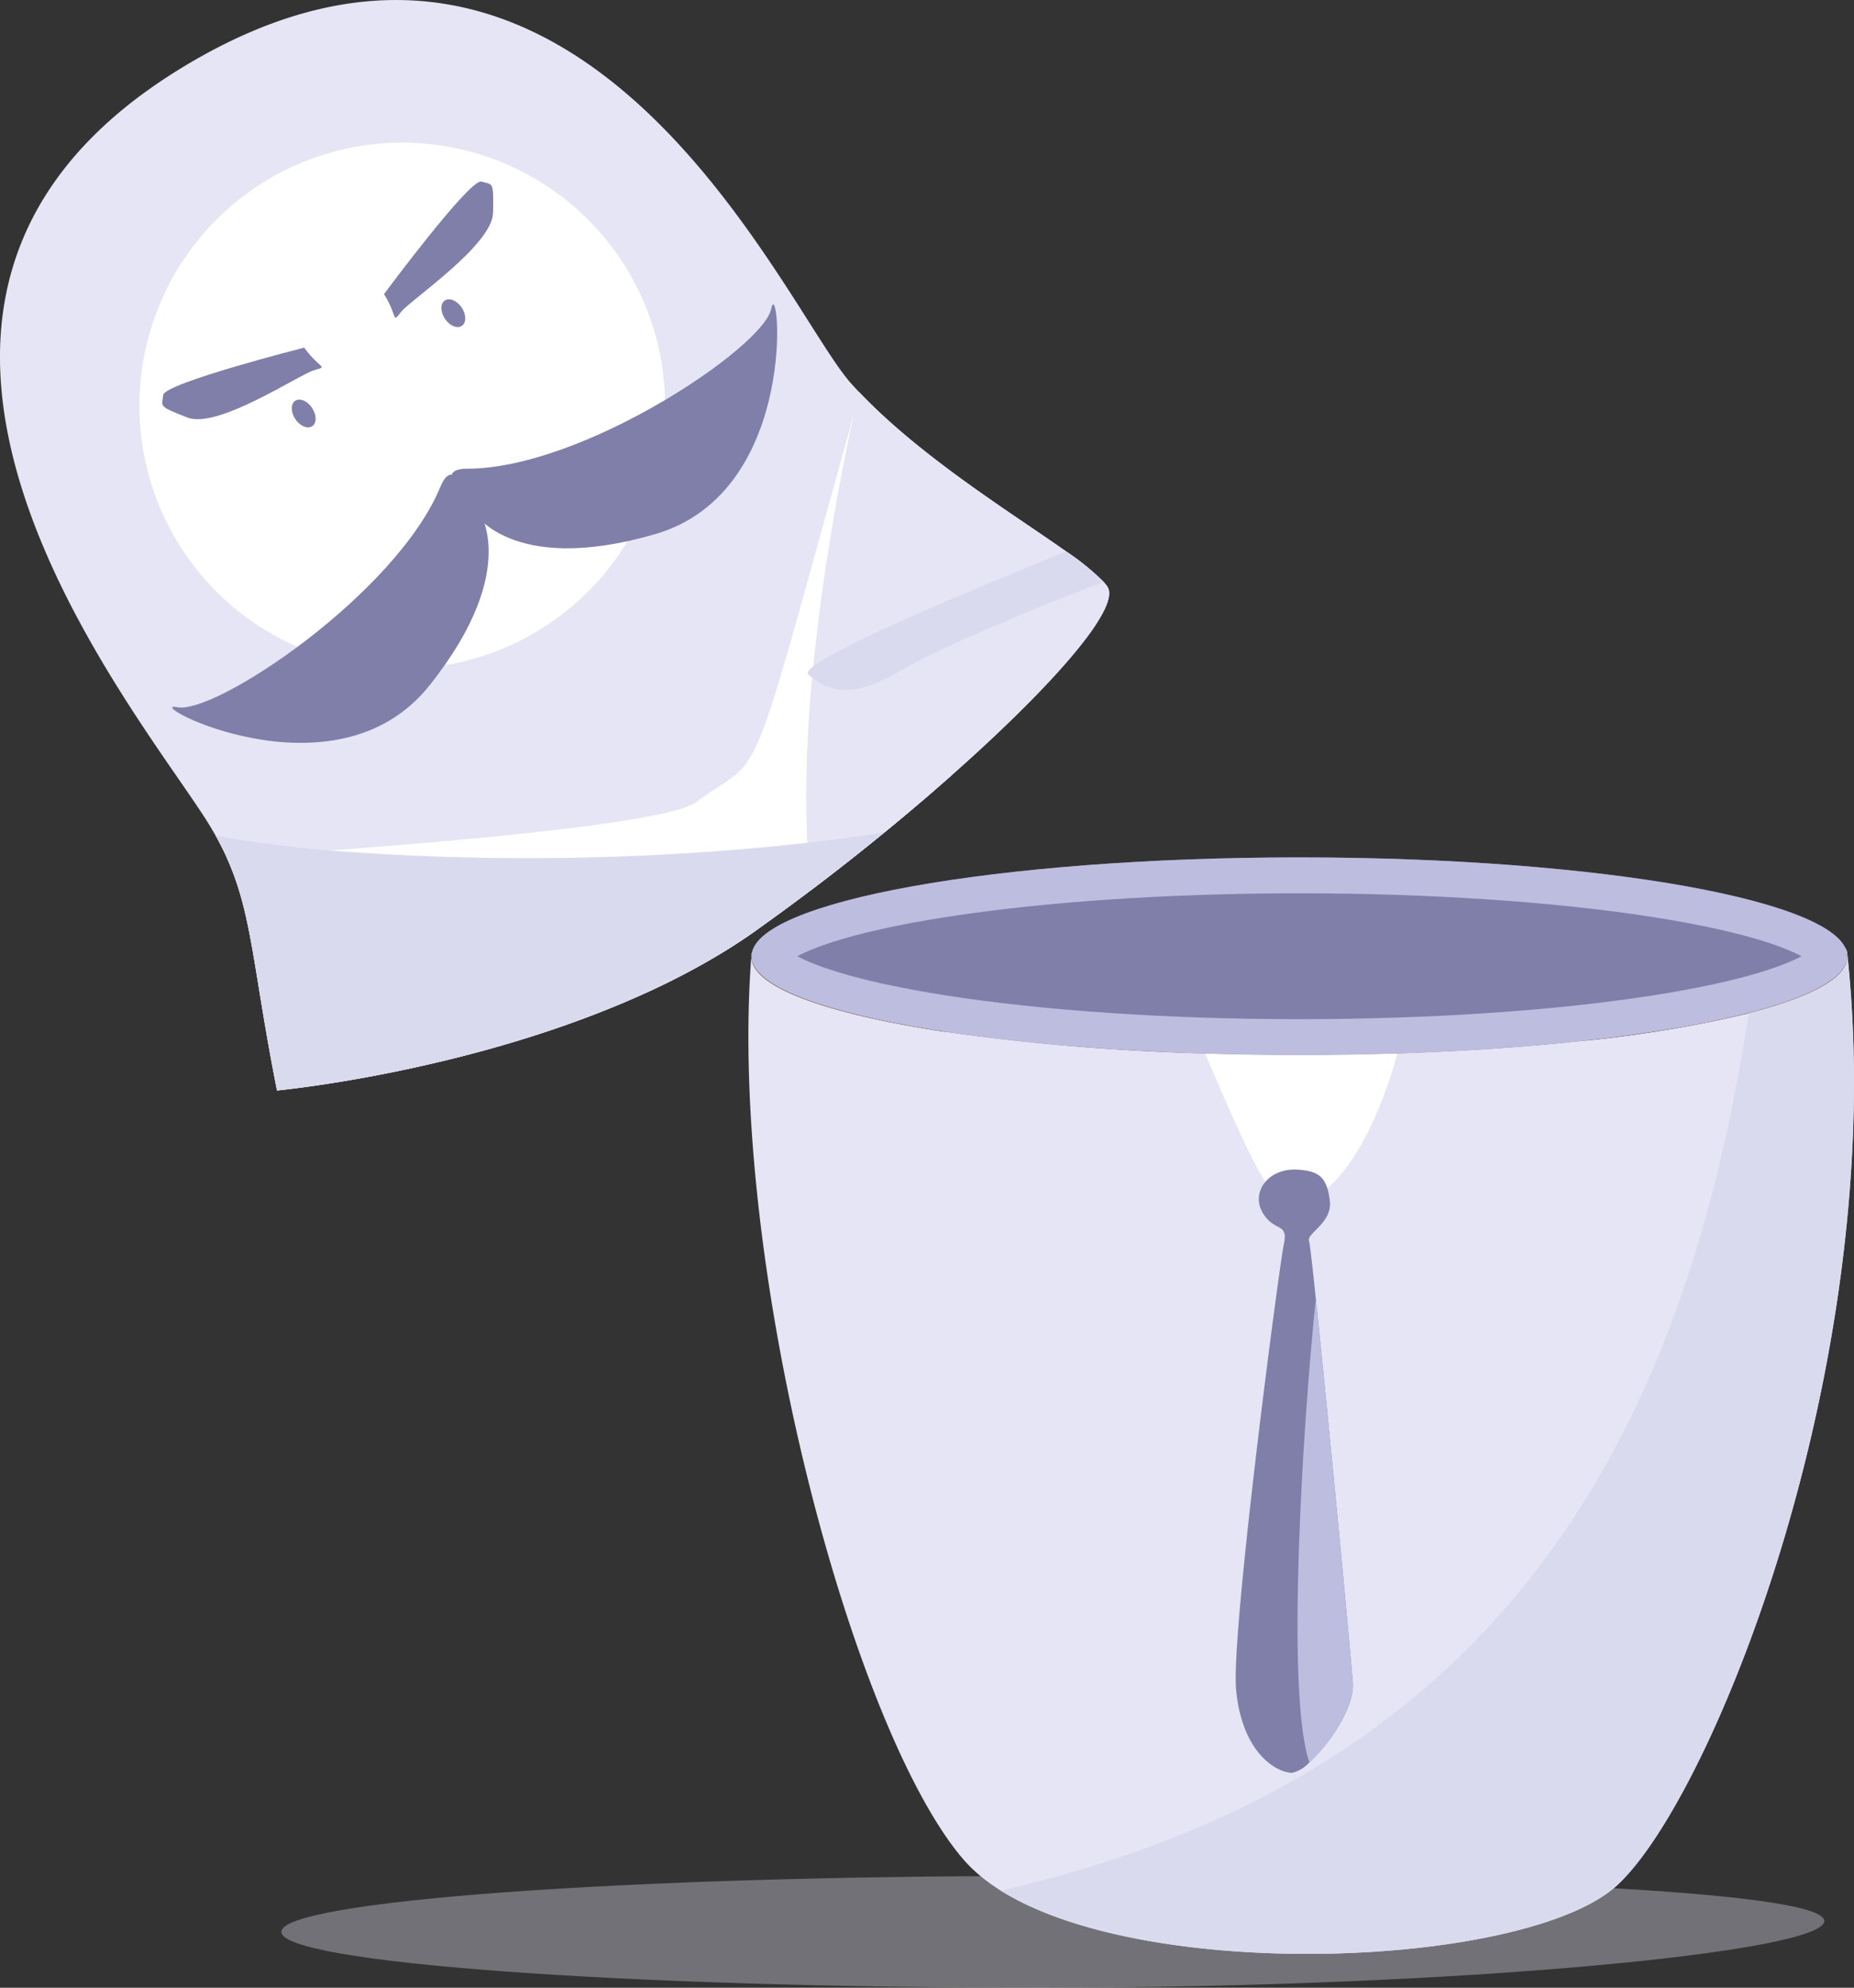 <svg xmlns="http://www.w3.org/2000/svg" xmlns:xlink="http://www.w3.org/1999/xlink" width="310.117" height="332.28" viewBox="0 0 310.117 332.28">
  <rect x="0" y="0" width="310.117" height="332.28" fill="#333333" stroke="none"/>
  <defs>
    <clipPath id="clip-path">
      <rect id="Rectangle_2527" data-name="Rectangle 2527" width="258.096" height="18.683" fill="#e5e5f5"/>
    </clipPath>
    <clipPath id="clip-path-2">
      <rect id="Rectangle_2528" data-name="Rectangle 2528" width="23.99" height="7.996" fill="none"/>
    </clipPath>
  </defs>
  <g id="Group_4298" data-name="Group 4298" transform="translate(0 -248)">
    <g id="Group_4294" data-name="Group 4294" transform="translate(47.061 561.597)" opacity="0.35">
      <g id="Group_4293" data-name="Group 4293">
        <g id="Group_4292" data-name="Group 4292" clip-path="url(#clip-path)">
          <path id="Path_1771" data-name="Path 1771" d="M330.007,321.131c0,5.159-60.894,11.149-131.056,11.149S71.91,328.1,71.91,322.939s56.878-9.342,127.04-9.342,131.056,2.375,131.056,7.534" transform="translate(-71.91 -313.597)" fill="#e5e5f5"/>
        </g>
      </g>
    </g>
    <g id="Group_4297" data-name="Group 4297" transform="translate(234.187 441.253)" opacity="0.09">
      <g id="Group_4296" data-name="Group 4296">
        <g id="Group_4295" data-name="Group 4295" clip-path="url(#clip-path-2)">
          <path id="Path_1772" data-name="Path 1772" d="M234.187,196.8l1.113,3.063s19.089,3.114,22.878,0c-.585-1.88-3.723-6.612-3.723-6.612Z" transform="translate(-234.187 -193.253)" fill="#1f1f3b"/>
        </g>
      </g>
    </g>
    <path id="Path_1773" data-name="Path 1773" d="M270.551,315.1c-14.7,13.612-78.038,16.654-103.161.938a31.464,31.464,0,0,1-3.365-2.41,24.1,24.1,0,0,1-2.8-2.711c-18.518-21.329-39.686-99.662-35.506-151.634l.1-.008a2.811,2.811,0,0,0-.1.738c0,4.988,12.537,9.459,32.3,12.456a374.236,374.236,0,0,0,43.3,3.639l.256.007c5.121.161,10.39.244,15.767.244,5.5,0,10.891-.086,16.127-.254,11.493-.363,22.249-1.111,31.837-2.164a203.379,203.379,0,0,0,27.184-4.574c2.3-.587,4.381-1.2,6.237-1.838,6.545-2.25,10.242-4.805,10.242-7.516a3.351,3.351,0,0,0-.509-1.728c-.025-.048-.055-.1-.085-.145.042.045.082.087.12.132a1.858,1.858,0,0,1,.474,1.011c7.3,67.189-22.3,140.881-38.427,155.817" transform="translate(0 248)" fill="#e5e5f5"/>
    <path id="Path_1774" data-name="Path 1774" d="M217.341,172.872c13.136,0,26.061-.461,37.71-1.322-.63-1.517-1.232-3.1-1.821-4.724-1.314-3.632-2.558-7.511-3.854-11.509-.808-2.485-1.638-5.013-2.521-7.558a.456.456,0,0,0-.017-.048q-.561-1.617-1.156-3.245c36.736,2.129,63.294,8.286,63.294,15.551,0,6.53-21.459,12.165-52.481,14.783-11.869,1-25.143,1.563-39.146,1.563q-5.406,0-10.654-.111h-.017c-5.748-.117-11.33-.331-16.7-.631q-2.986-.167-5.886-.369-3.024-.212-5.941-.457c-30.991-2.62-52.425-8.253-52.425-14.778,0-6.962,24.393-12.908,58.762-15.262-.215,1.09-.428,2.151-.634,3.2-.484,2.468-.923,4.845-1.249,7.31a118.92,118.92,0,0,1-2.721,12.123c-.346,1.364-.69,2.746-1.011,4.118q3.555.267,7.26.484c5.819.338,11.877.584,18.057.73Z" transform="translate(0 248)" fill="#a87e69"/>
    <path id="Path_1775" data-name="Path 1775" d="M217.351,143.328c-50.6,0-91.63,7.4-91.63,16.52s41.03,16.52,91.63,16.52,91.63-7.4,91.63-16.52-41.03-16.52-91.63-16.52" transform="translate(0 248)" fill="#7f7faa"/>
    <path id="Path_1776" data-name="Path 1776" d="M265.315,173.945c-5.991,4.873-19.448,15.543-23.292,16.316-4.993,1-2.209,18.035-3,18.472-4.833,2.682-18.222-4.995-22.064-7.486s-17.709,8.148-21.73,7.481c-1.787-.3-6.129-11.731-5.161-19.939.93-7.865-29.69-9.166-32.047-16.316a374.235,374.235,0,0,0,43.3,3.639l.255.007c5.121.161,10.39.244,15.767.244,5.5,0,10.891-.086,16.128-.254,11.493-.363,22.249-1.111,31.836-2.164" transform="translate(0 248)" fill="#e5e5f5"/>
    <path id="Path_1777" data-name="Path 1777" d="M233.729,176.11s-5.748,22.951-16.767,25.138c-3.754.745-6.393-4-15.378-25.128,5.121.161,10.39.243,15.767.243,5.5,0,10.891-.085,16.127-.253Z" transform="translate(0 248)" fill="#fff"/>
    <path id="Path_1778" data-name="Path 1778" d="M185.534,99.18c0,.078,0,.159-.01.239s-.013.147-.023.222-.022.163-.04.25c-.012.066-.027.138-.045.207a.272.272,0,0,1-.015.063c-.02.082-.043.168-.068.253s-.04.14-.065.214c-.04.129-.088.263-.14.4-.03.079-.063.16-.1.242a.017.017,0,0,1-.005.014c-.033.08-.065.16-.1.24-.1.233-.216.471-.346.722-.053.1-.108.217-.168.325a30.306,30.306,0,0,1-2.215,3.439c-.1.141-.206.281-.313.425q-.636.857-1.382,1.78c-.121.151-.246.3-.371.457-.148.182-.3.369-.457.556-.2.238-.4.476-.607.72-.331.386-.669.78-1.025,1.181-.133.153-.271.308-.412.466s-.3.34-.456.509c-.306.344-.622.691-.943,1.038q-.778.848-1.612,1.726-.463.481-.936.975c-.175.183-.356.37-.539.555s-.366.373-.549.561c-.371.377-.745.755-1.129,1.14-.19.189-.383.383-.577.573s-.388.386-.586.582q-.347.342-.7.687-.8.78-1.633,1.58-2.328,2.23-4.88,4.563c-.241.22-.481.44-.727.661q-1.6,1.452-3.27,2.929-1.384,1.223-2.814,2.46-.936.809-1.891,1.625-.91.775-1.833,1.555l-1.424,1.2c-.374.31-.75.625-1.126.935l-1.294,1.069a.6.6,0,0,0-.078.065c-.211.17-.422.343-.632.517h0l-.594.484q-.654.533-1.314,1.067c-3.386,2.735-6.872,5.461-10.4,8.127-3.017,2.279-6.072,4.519-9.121,6.683-.053.039-.106.075-.158.114-.331.232-.665.465-1,.7-.053.039-.108.073-.161.11-.271.186-.542.369-.815.552-.158.108-.316.213-.476.317-.1.069-.2.138-.306.2-.166.108-.331.218-.5.324-.321.208-.642.413-.965.62l-.143.089c-.191.121-.384.239-.577.359s-.414.256-.62.381l-.5.3-.339.2c-.158.1-.318.19-.476.283-.028.017-.058.036-.085.051q-.4.235-.8.466c-.15.084-.3.17-.446.256q-.282.162-.565.32c-.06.036-.117.068-.178.1-.24.135-.481.271-.724.4-.214.118-.427.236-.64.351-.123.069-.246.133-.368.2l-.64.342c-.349.187-.7.371-1.051.556-.093.045-.183.092-.273.14q-.212.106-.421.216l-.357.18-.173.089c-.1.049-.2.1-.3.152-.188.1-.374.189-.562.281-.042.022-.085.043-.13.063-.063.03-.123.062-.186.092l-.007,0c-.2.1-.391.192-.587.287a.489.489,0,0,1-.065.032c-.223.108-.447.217-.67.323-.06.028-.12.056-.18.086-.306.145-.61.291-.916.434q-.591.274-1.181.547l-.153.069c-.519.237-1.041.47-1.562.7q-1.189.528-2.385,1.028c-.514.216-1.026.429-1.54.64h0c-.214.089-.427.175-.642.261q-1.287.519-2.576,1.013c-.747.289-1.5.569-2.244.842l-.565.206-.687.248-.687.247-.963.338q-2.607.906-5.181,1.72l-.675.211c-.243.077-.486.154-.732.228-.206.064-.411.125-.614.189-.351.107-.7.212-1.051.317q-1.25.374-2.488.728-.617.177-1.231.347c-.406.114-.815.228-1.222.337s-.81.219-1.211.327c-.231.062-.461.122-.692.182-.213.059-.426.113-.639.168-.64.167-1.272.329-1.9.487-.208.053-.419.1-.627.155q-1.9.474-3.729.893l-.562.128c-.226.053-.452.1-.677.156l-.783.176c-.248.052-.494.107-.739.16-.181.04-.362.081-.542.117-.63.136-1.252.27-1.866.4-.188.041-.374.077-.557.115-.76.156-1.5.3-2.234.447q-.448.085-.885.173-1.509.285-2.914.539c-.151.027-.3.052-.452.08-.745.133-1.464.256-2.162.372-.416.069-.825.138-1.223.2-1.859.3-3.506.543-4.9.737l-.564.078-.3.039c-.215.03-.421.058-.622.083-.4.054-.77.1-1.111.141l-.356.043c-.293.038-.559.067-.8.094-.055,0-.108.013-.161.018-.837.1-1.284.138-1.284.138-4.062-20.5-4.108-29.462-8.433-38.974-.54-1.188-1.147-2.384-1.836-3.613-.667-1.192-1.415-2.413-2.255-3.687-.1-.155-.208-.316-.316-.476-7.315-10.995-24.115-32.96-30.74-56.917q-.234-.843-.449-1.691v0Q1.469,73.65.91,70.32q-.467-2.8-.7-5.614v0c-1.2-14.54,2.561-29.17,15.436-42q1.166-1.164,2.437-2.309a76.459,76.459,0,0,1,7-5.574l0,0q2.294-1.623,4.842-3.2c67.061-41.325,101.14,39.9,112.435,52.468q.628.7,1.284,1.389c10.435,11,25.732,20.364,34.715,26.726a40.967,40.967,0,0,1,6.275,5.106,7.153,7.153,0,0,1,.594.752,1.98,1.98,0,0,1,.3,1.121" transform="translate(0 248)" fill="#e5e5f5"/>
    <path id="Path_1779" data-name="Path 1779" d="M103.8,43.334A43.96,43.96,0,1,1,42.81,31.29,43.959,43.959,0,0,1,103.8,43.334" transform="translate(0 248)" fill="#fff"/>
    <path id="Path_1780" data-name="Path 1780" d="M73.7,81.283c-7.287,17.87-37.632,38.21-44.064,36.94s26.288,16.327,42.2-3.639S79.7,84.675,79.7,84.675l-3.965-5.3s-1.058-.47-2.028,1.908" transform="translate(0 248)" fill="#7f7faa"/>
    <path id="Path_1781" data-name="Path 1781" d="M78.079,78.351c19.3.053,49.646-20.284,50.916-26.715s5.11,30.521-19.407,37.651-30.65-4.1-30.65-4.1L75.544,79.5s-.033-1.158,2.535-1.151" transform="translate(0 248)" fill="#7f7faa"/>
    <path id="Path_1782" data-name="Path 1782" d="M64.239,49.16c2.414,3.948,1.241,4.965,2.892,2.931S82.383,40.942,82.477,35.546s-.027-4.62-1.944-5.19-16.294,18.8-16.294,18.8" transform="translate(0 248)" fill="#7f7faa"/>
    <path id="Path_1783" data-name="Path 1783" d="M50.883,58.112C53.617,61.845,55,61.147,52.495,61.9s-16.11,9.87-21.137,7.9S27.1,68.025,27.3,66.035s23.586-7.923,23.586-7.923" transform="translate(0 248)" fill="#7f7faa"/>
    <path id="Path_1784" data-name="Path 1784" d="M77.227,51.412c.785,1.171.794,2.54.021,3.059s-2.036-.011-2.821-1.182-.794-2.541-.021-3.059,2.036.011,2.821,1.182" transform="translate(0 248)" fill="#7f7faa"/>
    <path id="Path_1785" data-name="Path 1785" d="M52.2,68.186c.785,1.171.794,2.54.021,3.059s-2.036-.011-2.821-1.182S48.6,67.522,49.377,67s2.036.011,2.821,1.182" transform="translate(0 248)" fill="#7f7faa"/>
    <path id="Path_1786" data-name="Path 1786" d="M159.092,129.675q-1.384,1.223-2.814,2.46-.936.809-1.891,1.625-.909.775-1.833,1.555-.711.6-1.424,1.2c-.374.311-.75.625-1.126.936l-1.294,1.068a.994.994,0,0,0-.078.065c-.211.171-.421.344-.632.517l0,0c-.2.161-.4.321-.6.484q-.654.531-1.314,1.066c-3.385,2.736-6.871,5.462-10.4,8.128-3.017,2.279-6.072,4.519-9.121,6.683l-.158.113c-.331.233-.665.466-1,.7-.053.038-.108.073-.161.111-.271.185-.541.368-.815.551-.158.108-.316.213-.476.316q-.4.267-.8.527-.481.312-.965.619l-.143.091c-.191.12-.384.24-.577.358s-.414.256-.619.381l-.5.3-.338.2c-.158.1-.319.191-.477.284l-.085.05q-.4.237-.8.466c-.148.086-.3.173-.446.256-.188.108-.376.216-.564.321-.061.035-.118.068-.178.1-.241.135-.482.27-.725.4-.213.118-.426.236-.64.351l-.368.2c-.213.115-.427.228-.64.341-.348.188-.7.371-1.051.557-.092.045-.183.093-.273.14-.14.073-.281.143-.421.216l-.356.18c-.058.031-.116.058-.173.088-.1.053-.2.1-.3.153-.188.1-.373.188-.562.281-.042.023-.085.043-.13.063-.025.015-.05.027-.075.04s-.073.035-.111.053l-.007.005-.587.285a.439.439,0,0,1-.065.033l-.67.324c-.06.027-.12.057-.18.085-.306.145-.61.291-.916.434-.393.183-.787.366-1.181.546l-60.959-19.7-9.166-2.962s7.17-.418,17.193-1.148c21.685-1.585,56.724-4.635,61.361-8.088,11.731-8.737,7.9,1.5,26.395-64.964Z" transform="translate(0 248)" fill="#fff"/>
    <path id="Path_1787" data-name="Path 1787" d="M126.566,155.46l-.158.113c-.331.233-.665.466-1,.7-.053.038-.108.073-.161.11-.27.186-.541.369-.815.552-.158.108-.316.213-.476.316-.1.07-.2.138-.306.2-.166.108-.331.218-.5.324q-.481.312-.965.619l-.143.09c-.191.121-.384.241-.577.359s-.414.256-.619.381l-.5.3-.338.2c-.158.1-.319.191-.477.284-.027.017-.058.035-.085.05q-.4.237-.8.466l-.446.256c-.188.108-.376.216-.564.321-.06.035-.118.068-.178.1-.241.136-.482.271-.725.4-.213.118-.426.236-.64.351-.122.068-.245.133-.368.2-.213.115-.426.228-.64.341-.351.188-.7.371-1.05.557-.093.045-.183.092-.274.14-.14.07-.281.143-.421.216l-.356.18c-.058.03-.116.058-.173.088-.1.053-.2.1-.3.153-.188.1-.373.188-.561.281-.068.035-.138.068-.206.1l-.11.052-.008,0-.587.286a.439.439,0,0,1-.065.033l-.67.323-.18.086c-.306.145-.609.291-.915.434-.394.183-.788.366-1.182.546-.052.025-.1.048-.153.07-.519.236-1.04.472-1.562.7q-1.188.526-2.385,1.028c-.514.216-1.026.429-1.54.64h0c-.213.088-.426.175-.642.261q-1.287.519-2.576,1.013c-.747.288-1.5.569-2.244.842l-.564.206-.688.248c-.23.083-.458.166-.687.246l-.963.339q-2.607.906-5.181,1.72l-.674.211c-.244.077-.487.153-.733.228l-.614.188c-.351.108-.7.213-1.051.318q-1.248.374-2.488.728-.617.177-1.231.346c-.406.115-.815.228-1.221.338s-.81.218-1.211.326c-.231.063-.462.123-.693.183-.213.058-.426.113-.639.168-.64.166-1.272.329-1.9.487-.208.053-.419.1-.627.155q-1.9.474-3.729.893l-.562.128c-.225.053-.451.1-.677.156-.261.057-.524.115-.782.175s-.494.108-.74.161c-.181.04-.361.08-.542.117q-.944.2-1.866.4c-.185.037-.371.075-.556.115q-1.14.234-2.235.446l-.885.173q-1.509.286-2.914.54c-.151.027-.3.052-.452.08q-1.116.2-2.161.371-.625.105-1.224.2c-1.858.3-3.506.544-4.9.737-.193.028-.381.053-.564.078-.1.015-.2.028-.3.04l-.622.083c-.4.053-.77.1-1.111.141-.123.015-.244.03-.356.042-.294.038-.56.068-.8.1-.055.008-.11.013-.16.018-.838.1-1.284.138-1.284.138-4.063-20.5-4.108-29.462-8.434-38.974q7.866.422,14.956.933c40.032,2.869,62.124,7.641,73.7,11.2" transform="translate(0 248)" fill="#e5e5f5"/>
    <path id="Path_1788" data-name="Path 1788" d="M185.534,99.18c0,.078,0,.159-.01.239s-.013.147-.023.222-.022.163-.04.25c-.012.066-.027.138-.045.207a.272.272,0,0,1-.015.063c-.02.082-.043.168-.068.253s-.04.14-.065.214c-.04.129-.088.263-.14.4-.03.079-.063.16-.1.242a.017.017,0,0,1-.005.014c-.033.08-.065.16-.1.24-.1.233-.216.471-.346.722-.053.1-.108.217-.168.325a30.306,30.306,0,0,1-2.215,3.439c-.1.141-.206.281-.313.425q-.636.857-1.382,1.78c-.121.151-.246.3-.371.457-.148.182-.3.369-.457.556-.2.238-.4.476-.607.72-.331.386-.669.78-1.025,1.181-.133.153-.271.308-.412.466s-.3.34-.456.509c-.306.344-.619.691-.943,1.038q-.778.848-1.612,1.726-.463.481-.936.975c-.175.183-.356.37-.539.555s-.366.373-.549.561c-.371.377-.745.755-1.129,1.14-.19.189-.383.383-.577.573s-.388.386-.586.582q-.347.342-.7.687-.8.783-1.633,1.58-2.328,2.23-4.88,4.563c-.241.22-.481.44-.727.661q-1.6,1.452-3.27,2.929-1.384,1.223-2.814,2.46-.936.809-1.891,1.625-.91.775-1.833,1.555l-1.424,1.2c-.374.31-.75.625-1.126.935l-1.294,1.069a.6.6,0,0,0-.078.065c-.211.17-.422.343-.632.517h0l-.594.484q-.654.533-1.314,1.067c-3.386,2.735-6.872,5.461-10.4,8.127-.264-2.25-.489-4.865-.632-7.872a198.7,198.7,0,0,1,.812-27.619c.058-.626.118-1.264.181-1.906a382.5,382.5,0,0,1,6.808-42.252v0q.384-1.8.793-3.649c10.435,11,25.732,20.364,34.715,26.726a40.967,40.967,0,0,1,6.275,5.106,7.153,7.153,0,0,1,.594.752,1.98,1.98,0,0,1,.3,1.121" transform="translate(0 248)" fill="#e5e5f5"/>
    <path id="Path_1789" data-name="Path 1789" d="M126.566,155.46l-.158.113c-.331.233-.665.466-1,.7-.053.038-.108.073-.161.11-.27.186-.541.369-.815.552-.158.108-.316.213-.476.316-.1.07-.2.138-.306.2-.166.108-.331.218-.5.324q-.481.312-.965.619l-.143.09c-.191.121-.384.241-.577.359s-.414.256-.619.381l-.5.3-.338.2c-.158.1-.319.191-.477.284-.027.017-.058.035-.085.05q-.4.237-.8.466l-.446.256c-.188.108-.376.216-.564.321-.06.035-.118.068-.178.1-.241.136-.482.271-.725.4-.213.118-.426.236-.64.351-.122.068-.245.133-.368.2-.213.115-.426.228-.64.341-.351.188-.7.371-1.05.557-.093.045-.183.092-.274.14-.14.07-.281.143-.421.216l-.356.18c-.058.03-.116.058-.173.088-.1.053-.2.1-.3.153-.188.1-.373.188-.561.281-.068.035-.138.068-.206.1l-.11.052-.008,0-.587.286a.439.439,0,0,1-.065.033l-.67.323-.18.086c-.306.145-.609.291-.915.434-.394.183-.788.366-1.182.546-.052.025-.1.048-.153.07-.519.236-1.04.472-1.562.7q-1.188.526-2.385,1.028c-.514.216-1.026.429-1.54.64h0C84.1,162.768,47.854,151,47.074,146.289c-.151-.89.97-1.527,3.724-1.823.665-.07,1.354-.141,2.066-.206,40.032,2.869,62.124,7.641,73.7,11.2" transform="translate(0 248)" fill="#e5e5f5"/>
    <path id="Path_1790" data-name="Path 1790" d="M156.278,132.135c-3.253,2.814-6.668,5.67-10.189,8.514-3.386,2.736-6.872,5.462-10.4,8.128-1.508-12.895-1.779-37.79,7.169-79.65,12.838,20.955,13.587,52.089,13.422,63.008" transform="translate(0 248)" fill="#e5e5f5"/>
    <path id="Path_1791" data-name="Path 1791" d="M219.019,294.605a5.659,5.659,0,0,1-2.88,1.745c-2.439,0-8.347-3.083-9.374-13.872-.9-9.4,7.191-70.767,7.983-74.492s-1.562-1.928-3.547-5.267.842-7.556,5.966-7.191c3.6.256,4.767,1.359,5.266,5.136s-3.98,5.525-3.466,6.808c.116.293.54,3.989,1.129,9.592,2,19,5.894,59.893,6.19,64.259.284,4.149-4,10.3-7.267,13.282" transform="translate(0 248)" fill="#7f7faa"/>
    <path id="Path_1792" data-name="Path 1792" d="M219.019,294.605c-3.9-11.116-1.234-55.227,1.077-77.541,2,19,5.894,59.893,6.19,64.259.284,4.149-4,10.3-7.267,13.282" transform="translate(0 248)" fill="#bdbde0"/>
    <path id="Path_1793" data-name="Path 1793" d="M184.639,97.307c-9.334,3.4-24.077,9.585-30.731,13.036q-.542.277-1.008.534c-6,3.287-11.408,6.768-17.033,2.41-.215-.168-.431-.349-.649-.539-.3-.269.017-.74.83-1.367,2.327-1.8,8.687-4.88,15.962-8.12,9.567-4.259,20.717-8.795,26.354-11.06a40.857,40.857,0,0,1,6.275,5.106" transform="translate(0 248)" fill="#dadaef"/>
    <path id="Path_1794" data-name="Path 1794" d="M135.055,140.9c4.584-.527,8.928-1.128,12.943-1.806-.2.161-.4.321-.6.484-.436.354-.872.71-1.314,1.066-3.385,2.736-6.871,5.462-10.4,8.128-3.017,2.28-6.071,4.519-9.121,6.683l-.158.113c-.331.233-.664.467-1,.7-.053.038-.108.073-.16.111-.271.185-.542.368-.816.551-.158.108-.316.213-.476.316-.1.071-.2.138-.306.2-.165.108-.331.219-.5.324q-.48.312-.965.619l-.143.091c-.191.12-.384.24-.577.358s-.414.256-.619.381l-.5.3-.338.2c-.158.1-.319.19-.477.283-.027.017-.057.035-.085.05q-.4.237-.8.467l-.446.255c-.188.108-.376.216-.564.321-.06.035-.118.068-.178.1-.241.135-.482.27-.725.4-.213.118-.426.236-.639.351l-.369.2c-.213.115-.426.228-.64.341-.351.188-.7.371-1.05.557-.093.045-.183.093-.274.14-.14.071-.281.143-.421.216l-.356.181-.173.087c-.1.053-.2.1-.3.153-.188.1-.373.188-.561.281-.068.035-.138.068-.206.1l-.11.053-.008.005-.587.286a.559.559,0,0,1-.065.032l-.669.324c-.061.027-.121.057-.181.085-.306.145-.609.291-.915.434-.394.183-.788.366-1.182.546-.052.026-.1.048-.153.071-.519.235-1.04.471-1.562.7q-1.188.526-2.385,1.029c-.514.215-1.025.428-1.54.639h0c-.213.088-.426.176-.642.261q-1.287.519-2.576,1.013c-.747.288-1.5.569-2.244.843-.188.067-.376.138-.564.205l-.687.249c-.231.082-.459.165-.688.245l-.963.339q-2.605.906-5.181,1.72l-.674.211c-.244.078-.487.153-.733.228l-.614.188c-.351.108-.7.213-1.051.319q-1.248.372-2.487.727-.618.177-1.232.346c-.406.115-.815.228-1.221.339l-1.211.326-.692.183-.64.168c-.64.165-1.271.328-1.9.486-.208.053-.419.106-.627.156q-1.9.474-3.729.892l-.562.128c-.225.053-.451.1-.677.156q-.395.09-.782.175c-.249.053-.494.108-.74.161-.181.04-.361.08-.542.118q-.944.2-1.866.4-.282.06-.556.115-1.14.234-2.235.447c-.3.057-.594.115-.885.173q-1.509.285-2.914.539c-.15.028-.3.053-.451.08q-1.118.2-2.162.371c-.416.071-.825.138-1.224.2-1.858.3-3.506.545-4.9.738l-.564.077c-.1.016-.2.028-.3.041-.216.03-.422.057-.622.082-.4.053-.77.1-1.111.141-.123.015-.244.03-.356.042-.294.038-.56.068-.8.1-.055.007-.11.012-.16.017-.838.1-1.284.138-1.284.138-4.063-20.5-4.108-29.461-8.434-38.973-.539-1.189-1.146-2.385-1.836-3.614,5.716,1.048,12.148,1.866,19.029,2.465a429.5,429.5,0,0,0,79.954-1.274" transform="translate(0 248)" fill="#dadaef"/>
    <path id="Path_1795" data-name="Path 1795" d="M270.551,315.1c-14.7,13.612-78.038,16.654-103.161.938,83.59-19.089,114.291-75.648,125.109-146.671,2.3-.587,4.381-1.2,6.237-1.838,6.545-2.25,10.242-4.805,10.242-7.516a3.351,3.351,0,0,0-.509-1.728c-.025-.048-.055-.1-.085-.145.042.045.082.087.12.132a1.858,1.858,0,0,1,.474,1.011c7.3,67.189-22.3,140.881-38.427,155.817" transform="translate(0 248)" fill="#dadaef"/>
    <path id="Path_1796" data-name="Path 1796" d="M217.351,149.328c21.881,0,42.957,1.423,59.345,4.006,14.987,2.363,21.741,4.969,24.641,6.514-2.9,1.546-9.654,4.151-24.641,6.514-16.388,2.583-37.464,4.006-59.345,4.006s-42.957-1.423-59.345-4.006c-14.987-2.363-21.741-4.968-24.641-6.514,2.9-1.545,9.654-4.151,24.641-6.514,16.388-2.583,37.464-4.006,59.345-4.006m0-6c-50.6,0-91.63,7.4-91.63,16.52s41.03,16.52,91.63,16.52,91.63-7.4,91.63-16.52-41.03-16.52-91.63-16.52" transform="translate(0 248)" fill="#bdbde0"/>
  </g>
</svg>
